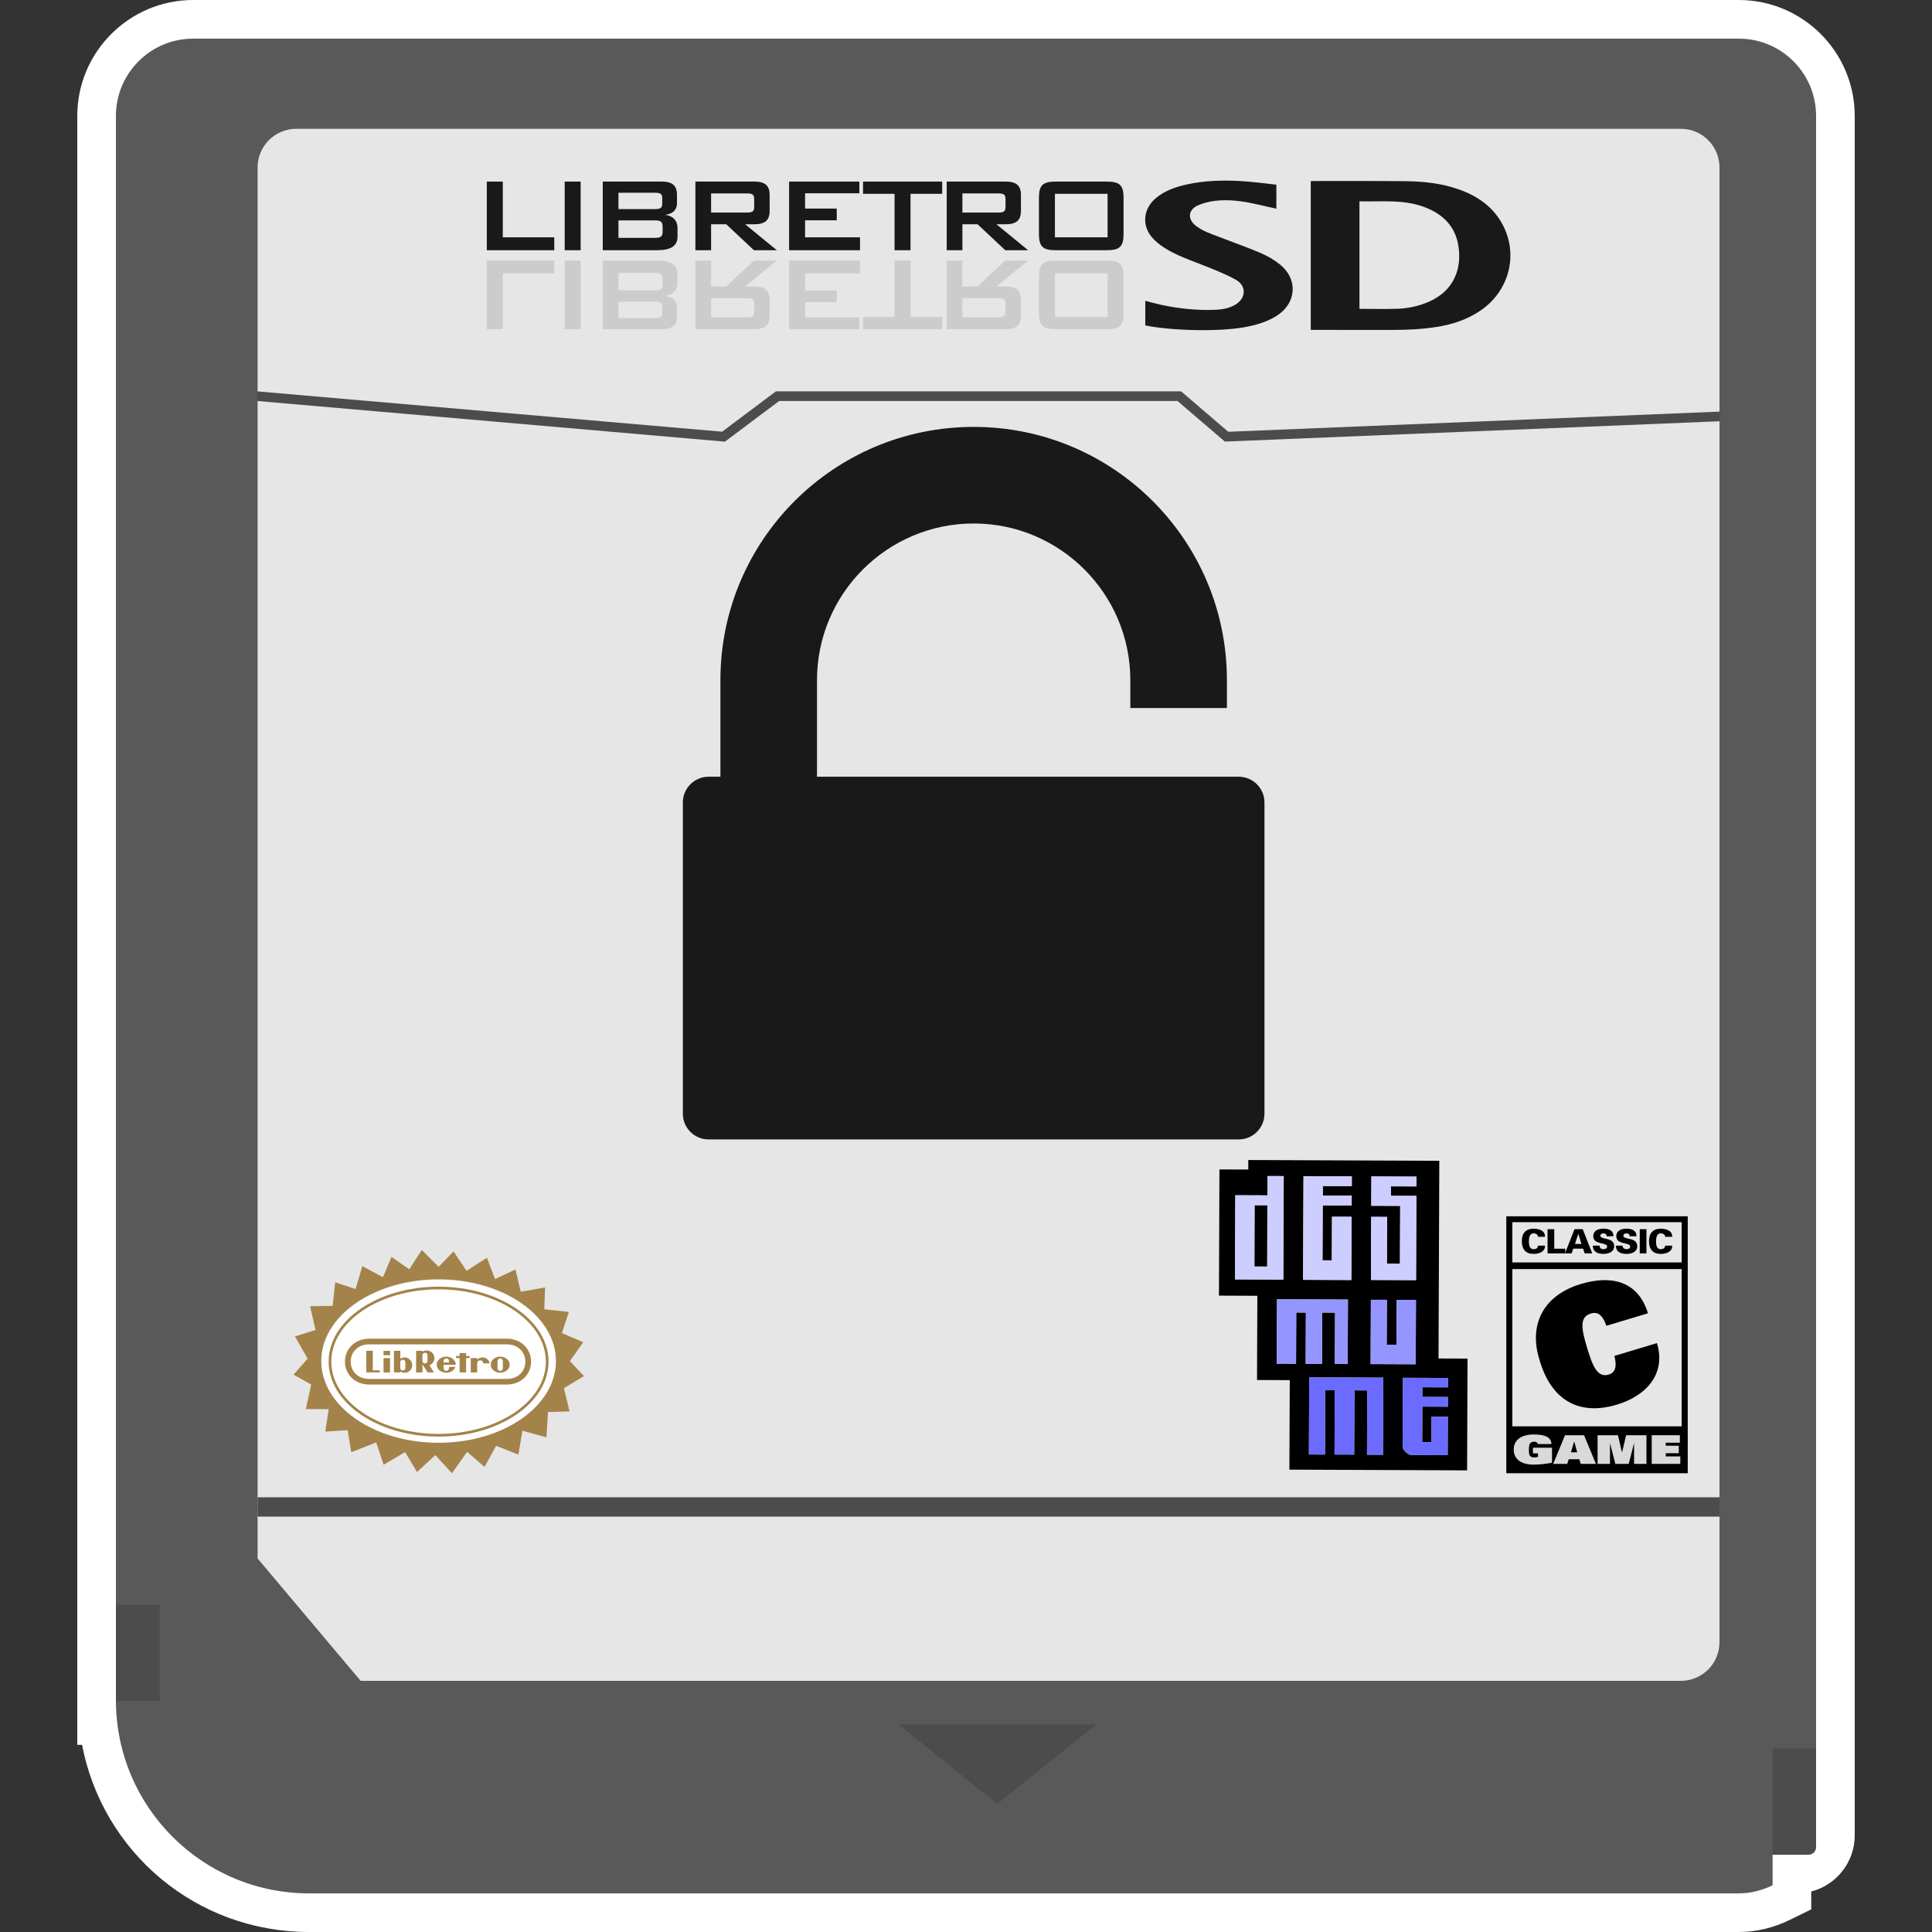 <?xml version="1.0" encoding="UTF-8" standalone="no"?>
<!-- Created with Inkscape (http://www.inkscape.org/) -->

<svg
   xmlns:dc="http://purl.org/dc/elements/1.1/"
   xmlns:cc="http://creativecommons.org/ns#"
   xmlns:rdf="http://www.w3.org/1999/02/22-rdf-syntax-ns#"
   xmlns:svg="http://www.w3.org/2000/svg"
   xmlns="http://www.w3.org/2000/svg"
   xmlns:sodipodi="http://sodipodi.sourceforge.net/DTD/sodipodi-0.dtd"
   xmlns:inkscape="http://www.inkscape.org/namespaces/inkscape"
   id="svg51960"
   version="1.1"
   inkscape:version="0.48.5 r10040"
   width="256"
   height="256"
   xml:space="preserve"
   sodipodi:docname="Nintendo - Nintendo DS Decrypted-content.svg"
   inkscape:export-filename="/Users/margetts/Desktop/BAXY RetroActive/png_marked/Nintendo - Nintendo DS Decrypted-content.png"
   inkscape:export-xdpi="90.099998"
   inkscape:export-ydpi="90.099998"><rect width="100%" height="100%" fill="#333333" stroke="none"/><defs
     id="defs51964"><clipPath
       clipPathUnits="userSpaceOnUse"
       id="clipPath51974"><path
         d="M 0,128 128,128 128,0 0,0 0,128 z"
         id="path51976"
         inkscape:connector-curvature="0" /></clipPath></defs><sodipodi:namedview
     pagecolor="#ffffff"
     bordercolor="#666666"
     borderopacity="1"
     objecttolerance="10"
     gridtolerance="10"
     guidetolerance="10"
     inkscape:pageopacity="0"
     inkscape:pageshadow="2"
     inkscape:window-width="1676"
     inkscape:window-height="1005"
     id="namedview51962"
     showgrid="false"
     inkscape:zoom="5.14375"
     inkscape:cx="55.601458"
     inkscape:cy="80"
     inkscape:window-x="4"
     inkscape:window-y="1"
     inkscape:window-maximized="1"
     inkscape:current-layer="g51968" /><g
     id="g51968"
     inkscape:groupmode="layer"
     inkscape:label="Nintendo - Nintendo DS Decrypted-content"
     transform="matrix(1.25,0,0,-1.25,0,256)"><g
       id="g51970"
       transform="matrix(1.6,0,0,1.6,0.192,0)"><g
         id="g51972"
         clip-path="url(#clipPath51974)"><g
           id="g51978"
           transform="translate(115.08,128)"><path
             d="m 0,0 -102.4,0 c -4.235,0 -7.68,-3.445 -7.68,-7.68 l 0,-98.64 0,-6.32 0,-0.4 0,-2.56 0.316,0 c 1.37,-7.123 7.562,-12.4 15.044,-12.4 L 0,-128 c 1.154,0 2.286,0.268 3.366,0.798 l 1.434,0.702 0,1.182 c 1.654,0.427 2.88,1.932 2.88,3.718 l 0,5.76 0,108.16 C 7.68,-3.445 4.235,0 0,0"
             style="fill:#ffffff;fill-opacity:1;fill-rule:nonzero;stroke:none"
             id="path51980"
             inkscape:connector-curvature="0" /></g><g
           id="g51982"
           transform="translate(119.7,5.12)"><path
             d="m 0,0 -3.2,0 0,7.738 3.7,0 0,-7.238 C 0.5,0.224 0.276,0 0,0"
             style="fill:#4c4c4c;fill-opacity:1;fill-rule:nonzero;stroke:none"
             id="path51984"
             inkscape:connector-curvature="0" /></g><g
           id="g51986"
           transform="translate(111.24,120.107)"><path
             d="m 0,0 -91.733,0 c -1.765,0 -3.2,-1.436 -3.2,-3.2 l 0,-92.16 0,-0.234 0.15,-0.178 6.827,-8.107 0.192,-0.228 0.297,0 87.467,0 c 1.764,0 3.2,1.436 3.2,3.2 L 3.2,-3.2 C 3.2,-1.436 1.764,0 0,0"
             style="fill:#4c4c4c;fill-opacity:1;fill-rule:nonzero;stroke:none"
             id="path51988"
             inkscape:connector-curvature="0" /></g><g
           id="g51990"
           transform="translate(117.32,12.16)"><path
             d="m 0,0 2.88,0 0,108.16 c 0,2.828 -2.292,5.12 -5.12,5.12 l -102.4,0 c -2.828,0 -5.12,-2.292 -5.12,-5.12 l 0,-104.96 c 0,-7.069 5.731,-12.8 12.8,-12.8 l 94.72,0 c 0.807,0 1.561,0.204 2.24,0.536 L 0,0 z"
             style="fill:#595959;fill-opacity:1;fill-rule:nonzero;stroke:none"
             id="path51992"
             inkscape:connector-curvature="0" /></g><g
           id="g51994"
           transform="translate(59.4,13.76)"><path
             d="M 0,0 13.12,0 6.56,-5.28 0,0 z"
             style="fill:#4c4c4c;fill-opacity:1;fill-rule:nonzero;stroke:none"
             id="path51996"
             inkscape:connector-curvature="0" /></g><path
           d="m 10.453,15.309 -2.893,0 0,6.371 2.893,0 0,-6.371 z"
           style="fill:#4c4c4c;fill-opacity:1;fill-rule:nonzero;stroke:none"
           id="path51998"
           inkscape:connector-curvature="0" /><g
           id="g52000"
           transform="translate(19.507,119.467)"><path
             d="m 0,0 91.733,0 c 1.414,0 2.56,-1.146 2.56,-2.56 l 0,-97.707 c 0,-1.414 -1.146,-2.56 -2.56,-2.56 l -87.466,0 -6.827,8.107 0,92.16 C -2.56,-1.146 -1.414,0 0,0"
             style="fill:#e6e6e6;fill-opacity:1;fill-rule:nonzero;stroke:none"
             id="path52002"
             inkscape:connector-curvature="0" /></g><path
           d="m 113.8,27.52 -96.853,0 0,1.28 96.853,0 0,-1.28 z"
           style="fill:#4c4c4c;fill-opacity:1;fill-rule:nonzero;stroke:none"
           id="path52004"
           inkscape:connector-curvature="0" /><g
           id="g52006"
           transform="translate(47.909,98.739)"><path
             d="M 0,0 -0.121,0.011 -30.99,2.695 -31.005,3.333 -0.187,0.66 3.379,3.334 30.221,3.334 33.346,0.655 65.917,1.992 65.905,1.352 33.121,0.005 29.984,2.694 3.591,2.694 0,0 z"
             style="fill:#4c4c4c;fill-opacity:1;fill-rule:nonzero;stroke:none"
             id="path52008"
             inkscape:connector-curvature="0" /></g><g
           id="g52010"
           transform="translate(32.133,115.97)"><path
             d="m 0,0 1.058,0 0,-3.693 3.411,0 0,-0.855 L 0,-4.548 0,0 z"
             style="fill:#191919;fill-opacity:1;fill-rule:nonzero;stroke:none"
             id="path52012"
             inkscape:connector-curvature="0" /></g><path
           d="m 37.292,115.97 1.058,0 0,-4.548 -1.058,0 0,4.548 z"
           style="fill:#191919;fill-opacity:1;fill-rule:nonzero;stroke:none"
           id="path52014"
           inkscape:connector-curvature="0" /><g
           id="g52016"
           transform="translate(40.854,113.397)"><path
             d="m 0,0 0,-1.155 2.415,0 c 0.361,0 0.511,0.071 0.511,0.406 l 0,0.344 C 2.926,-0.07 2.776,0 2.415,0 L 0,0 z m 0,1.833 0,-1.084 2.415,0 c 0.326,0 0.485,0.062 0.485,0.326 l 0,0.432 C 2.9,1.772 2.741,1.833 2.415,1.833 L 0,1.833 z m -1.04,0.741 3.896,0 c 0.696,0 1.022,-0.247 1.022,-0.882 l 0,-0.555 C 3.878,0.696 3.596,0.432 3.094,0.37 3.622,0.3 3.913,-0.018 3.913,-0.502 l 0,-0.582 c 0,-0.608 -0.449,-0.89 -1.339,-0.89 l -3.614,0 0,4.548 z"
             style="fill:#191919;fill-opacity:1;fill-rule:nonzero;stroke:none"
             id="path52018"
             inkscape:connector-curvature="0" /></g><g
           id="g52020"
           transform="translate(46.992,115.186)"><path
             d="m 0,0 0,-1.269 2.379,0 c 0.327,0 0.477,0.061 0.477,0.361 l 0,0.547 C 2.856,-0.062 2.706,0 2.379,0 L 0,0 z m -1.04,0.784 3.896,0 c 0.696,0 1.022,-0.246 1.022,-0.881 l 0,-1.066 c 0,-0.635 -0.326,-0.882 -1.022,-0.882 l -0.6,0 2.098,-1.719 -1.516,0 -1.833,1.719 -1.005,0 0,-1.719 -1.04,0 0,4.548 z"
             style="fill:#191919;fill-opacity:1;fill-rule:nonzero;stroke:none"
             id="path52022"
             inkscape:connector-curvature="0" /></g><g
           id="g52024"
           transform="translate(52.16,115.97)"><path
             d="m 0,0 4.654,0 0,-0.775 -3.596,0 0,-1.014 2.098,0 0,-0.776 -2.098,0 0,-1.128 3.64,0 0,-0.855 L 0,-4.548 0,0 z"
             style="fill:#191919;fill-opacity:1;fill-rule:nonzero;stroke:none"
             id="path52026"
             inkscape:connector-curvature="0" /></g><g
           id="g52028"
           transform="translate(60.205,111.422)"><path
             d="m 0,0 -1.058,0 0,3.737 -2.089,0 0,0.811 5.245,0 0,-0.811 L 0,3.737 0,0 z"
             style="fill:#191919;fill-opacity:1;fill-rule:nonzero;stroke:none"
             id="path52030"
             inkscape:connector-curvature="0" /></g><g
           id="g52032"
           transform="translate(63.642,115.186)"><path
             d="m 0,0 0,-1.269 2.38,0 c 0.326,0 0.476,0.061 0.476,0.361 l 0,0.547 C 2.856,-0.062 2.706,0 2.38,0 L 0,0 z m -1.04,0.784 3.896,0 c 0.696,0 1.022,-0.246 1.022,-0.881 l 0,-1.066 c 0,-0.635 -0.326,-0.882 -1.022,-0.882 l -0.6,0 2.098,-1.719 -1.516,0 -1.833,1.719 -1.005,0 0,-1.719 -1.04,0 0,4.548 z"
             style="fill:#191919;fill-opacity:1;fill-rule:nonzero;stroke:none"
             id="path52034"
             inkscape:connector-curvature="0" /></g><path
           d="m 73.261,115.159 -3.49,0 0,-2.882 3.49,0 0,2.882 z m -3.42,0.811 3.35,0 c 0.855,0 1.128,-0.22 1.128,-1.075 l 0,-2.397 c 0,-0.855 -0.273,-1.076 -1.128,-1.076 l -3.35,0 c -0.854,0 -1.128,0.221 -1.128,1.076 l 0,2.397 c 0,0.855 0.274,1.075 1.128,1.075"
           style="fill:#191919;fill-opacity:1;fill-rule:nonzero;stroke:none"
           id="path52036"
           inkscape:connector-curvature="0" /><g
           id="g52038"
           transform="translate(32.133,110.739)"><path
             d="m 0,0 4.469,0 0,-0.855 -3.411,0 0,-3.693 L 0,-4.548 0,0 z"
             style="fill:#cccccc;fill-opacity:1;fill-rule:nonzero;stroke:none"
             id="path52040"
             inkscape:connector-curvature="0" /></g><path
           d="m 37.292,110.739 1.058,0 0,-4.548 -1.058,0 0,4.548 z"
           style="fill:#cccccc;fill-opacity:1;fill-rule:nonzero;stroke:none"
           id="path52042"
           inkscape:connector-curvature="0" /><g
           id="g52044"
           transform="translate(43.269,108.765)"><path
             d="m 0,0 c 0.361,0 0.511,0.07 0.511,0.406 l 0,0.343 C 0.511,1.084 0.361,1.155 0,1.155 l -2.415,0 L -2.415,0 0,0 z m 0,-1.833 c 0.326,0 0.485,0.061 0.485,0.326 l 0,0.432 c 0,0.264 -0.159,0.326 -0.485,0.326 l -2.415,0 0,-1.084 2.415,0 z m -3.455,3.807 3.614,0 c 0.89,0 1.339,-0.282 1.339,-0.89 l 0,-0.582 C 1.498,0.018 1.208,-0.3 0.679,-0.37 1.181,-0.432 1.463,-0.696 1.463,-1.137 l 0,-0.555 c 0,-0.635 -0.326,-0.882 -1.022,-0.882 l -3.896,0 0,4.548 z"
             style="fill:#cccccc;fill-opacity:1;fill-rule:nonzero;stroke:none"
             id="path52046"
             inkscape:connector-curvature="0" /></g><g
           id="g52048"
           transform="translate(49.372,106.976)"><path
             d="m 0,0 c 0.326,0 0.476,0.062 0.476,0.361 l 0,0.547 C 0.476,1.207 0.326,1.269 0,1.269 l -2.379,0 L -2.379,0 0,0 z m -3.42,3.764 1.041,0 0,-1.719 1.004,0 1.834,1.719 1.515,0 -2.097,-1.719 0.599,0 c 0.696,0 1.023,-0.247 1.023,-0.882 l 0,-1.066 c 0,-0.635 -0.327,-0.881 -1.023,-0.881 l -3.896,0 0,4.548 z"
             style="fill:#cccccc;fill-opacity:1;fill-rule:nonzero;stroke:none"
             id="path52050"
             inkscape:connector-curvature="0" /></g><g
           id="g52052"
           transform="translate(52.16,110.739)"><path
             d="m 0,0 4.698,0 0,-0.855 -3.64,0 0,-1.128 2.098,0 0,-0.776 -2.098,0 0,-1.013 3.596,0 0,-0.776 L 0,-4.548 0,0 z"
             style="fill:#cccccc;fill-opacity:1;fill-rule:nonzero;stroke:none"
             id="path52054"
             inkscape:connector-curvature="0" /></g><g
           id="g52056"
           transform="translate(60.205,107.002)"><path
             d="m 0,0 2.098,0 0,-0.811 -5.245,0 0,0.811 2.089,0 0,3.737 L 0,3.737 0,0 z"
             style="fill:#cccccc;fill-opacity:1;fill-rule:nonzero;stroke:none"
             id="path52058"
             inkscape:connector-curvature="0" /></g><g
           id="g52060"
           transform="translate(66.022,106.976)"><path
             d="m 0,0 c 0.326,0 0.476,0.062 0.476,0.361 l 0,0.547 C 0.476,1.207 0.326,1.269 0,1.269 l -2.38,0 L -2.38,0 0,0 z m -3.42,3.764 1.04,0 0,-1.719 1.005,0 1.833,1.719 1.516,0 -2.097,-1.719 0.599,0 c 0.696,0 1.022,-0.247 1.022,-0.882 l 0,-1.066 c 0,-0.635 -0.326,-0.881 -1.022,-0.881 l -3.896,0 0,4.548 z"
             style="fill:#cccccc;fill-opacity:1;fill-rule:nonzero;stroke:none"
             id="path52062"
             inkscape:connector-curvature="0" /></g><path
           d="m 69.771,107.002 3.49,0 0,2.882 -3.49,0 0,-2.882 z m -1.058,0.264 0,2.398 c 0,0.855 0.274,1.075 1.128,1.075 l 3.35,0 c 0.855,0 1.128,-0.22 1.128,-1.075 l 0,-2.398 c 0,-0.854 -0.273,-1.075 -1.128,-1.075 l -3.35,0 c -0.854,0 -1.128,0.221 -1.128,1.075"
           style="fill:#cccccc;fill-opacity:1;fill-rule:nonzero;stroke:none"
           id="path52064"
           inkscape:connector-curvature="0" /><g
           id="g52066"
           transform="translate(89.948,114.661)"><path
             d="m 0,0 0,-7.123 c 0.858,0 1.699,-0.022 2.538,0.007 0.697,0.024 1.377,0.173 2.025,0.449 1.652,0.706 2.241,2.142 1.991,3.718 C 6.35,-1.661 5.546,-0.871 4.375,-0.408 2.961,0.151 1.478,-0.035 0,0 m -3.227,-8.518 0,9.853 c 0.085,0.004 0.162,0.011 0.239,0.011 2.03,-0.002 4.06,0.01 6.09,-0.012 C 4.264,1.321 5.421,1.191 6.525,0.81 7.848,0.354 8.95,-0.413 9.572,-1.714 10.514,-3.688 9.856,-5.974 8.037,-7.224 7.15,-7.833 6.166,-8.156 5.116,-8.321 c -0.962,-0.151 -1.93,-0.2 -2.902,-0.198 -1.719,0.004 -3.437,10e-4 -5.155,10e-4 l -0.286,0 z"
             style="fill:#191919;fill-opacity:1;fill-rule:nonzero;stroke:none"
             id="path52068"
             inkscape:connector-curvature="0" /></g><g
           id="g52070"
           transform="translate(75.759,106.442)"><path
             d="M 0,0 0,1.628 C 0.346,1.539 0.684,1.441 1.026,1.367 2.221,1.111 3.429,0.982 4.652,1.033 5.103,1.052 5.545,1.131 5.945,1.362 6.677,1.785 6.729,2.617 5.997,3.025 5.344,3.39 4.637,3.665 3.94,3.944 3.033,4.308 2.097,4.61 1.268,5.139 0.949,5.342 0.636,5.591 0.4,5.883 -0.236,6.671 -0.111,7.725 0.656,8.394 1.259,8.92 1.99,9.169 2.753,9.338 3.967,9.607 5.198,9.63 6.43,9.555 7.18,9.509 7.925,9.403 8.684,9.322 l 0,-1.591 C 8.265,7.826 7.853,7.919 7.44,8.012 6.496,8.227 5.542,8.372 4.574,8.246 4.193,8.197 3.802,8.097 3.455,7.935 2.838,7.647 2.794,7.044 3.328,6.617 3.794,6.244 4.359,6.066 4.905,5.855 5.817,5.503 6.74,5.179 7.638,4.796 8.086,4.605 8.525,4.353 8.905,4.049 10.15,3.054 10.022,1.439 8.659,0.606 7.986,0.195 7.239,-0.005 6.472,-0.137 4.798,-0.424 1.698,-0.356 0,0"
             style="fill:#191919;fill-opacity:1;fill-rule:nonzero;stroke:none"
             id="path52072"
             inkscape:connector-curvature="0" /></g><path
           d="m 100.077,47.027 11.218,0 0,-2.667 -11.218,0 0,2.667 z m 11.219,-13.526 -11.218,0 0,10.42 11.218,0 0,-10.42 z m -11.619,13.915 0,-3.056 0,-0.435 0,-10.489 0,-0.373 0,-2.669 12.02,0 0,2.669 0,0.373 0,10.489 0,0.435 0,3.056 -12.02,0 z"
           style="fill:#000000;fill-opacity:1;fill-rule:nonzero;stroke:none"
           id="path52074"
           inkscape:connector-curvature="0" /><g
           id="g52076"
           transform="translate(101.441,32.084)"><path
             d="m 0,0 1.263,0 0,-0.993 c -0.38,-0.076 -0.822,-0.126 -1.222,-0.126 -0.883,0 -1.314,0.417 -1.314,0.998 0,0.581 0.431,0.999 1.341,0.999 0.753,0 1.147,-0.192 1.157,-0.636 l -0.909,0 C 0.312,0.302 0.282,0.342 0.241,0.365 0.2,0.389 0.143,0.399 0.082,0.399 c -0.147,0 -0.241,-0.057 -0.289,-0.133 -0.048,-0.077 -0.061,-0.263 -0.061,-0.423 0,-0.185 0.02,-0.311 0.064,-0.371 0.058,-0.079 0.153,-0.113 0.279,-0.113 0.091,0 0.18,0.01 0.258,0.039 l 0,0.229 L 0,-0.373 0,0 z"
             style="fill:#d9d9d9;fill-opacity:1;fill-rule:nonzero;stroke:none"
             id="path52078"
             inkscape:connector-curvature="0" /></g><g
           id="g52080"
           transform="translate(104.372,31.782)"><path
             d="M 0,0 -0.194,0.715 -0.2,0.715 -0.414,0 0,0 z m -0.805,1.13 1.26,0 0.787,-1.897 -1.004,0 -0.096,0.305 -0.702,0 -0.099,-0.305 -0.93,0 0.784,1.897 z"
             style="fill:#d9d9d9;fill-opacity:1;fill-rule:nonzero;stroke:none"
             id="path52082"
             inkscape:connector-curvature="0" /></g><g
           id="g52084"
           transform="translate(108.141,32.371)"><path
             d="m 0,0 -0.007,0 -0.346,-1.356 -0.889,0 -0.347,1.356 -0.006,0 0,-1.356 -0.822,0 0,1.897 1.348,0 0.268,-1.13 0.007,0 0.268,1.13 1.347,0 0,-1.897 L 0,-1.356 0,0 z"
             style="fill:#d9d9d9;fill-opacity:1;fill-rule:nonzero;stroke:none"
             id="path52086"
             inkscape:connector-curvature="0" /></g><g
           id="g52088"
           transform="translate(109.311,32.912)"><path
             d="m 0,0 1.864,0 0,-0.494 -0.934,0 0,-0.202 0.862,0 0,-0.494 -0.862,0 0,-0.213 0.964,0 0,-0.494 L 0,-1.897 0,0 z"
             style="fill:#d9d9d9;fill-opacity:1;fill-rule:nonzero;stroke:none"
             id="path52090"
             inkscape:connector-curvature="0" /></g><g
           id="g52092"
           transform="translate(101.776,46.059)"><path
             d="m 0,0 c -0.011,0.144 -0.12,0.227 -0.302,0.227 -0.256,0 -0.302,-0.3 -0.302,-0.54 0,-0.234 0.051,-0.509 0.302,-0.509 0.187,0 0.293,0.082 0.302,0.235 l 0.467,0 c 0.006,-0.404 -0.38,-0.546 -0.769,-0.546 -0.5,0 -0.769,0.3 -0.769,0.838 0,0.537 0.269,0.828 0.769,0.833 C 0.087,0.538 0.473,0.404 0.467,0 L 0,0 z"
             style="fill:#000000;fill-opacity:1;fill-rule:nonzero;stroke:none"
             id="path52094"
             inkscape:connector-curvature="0" /></g><g
           id="g52096"
           transform="translate(102.409,44.959)"><path
             d="m 0,0 0,1.604 0.444,0 0,-1.293 0.727,0 L 1.171,0 0,0 z"
             style="fill:#000000;fill-opacity:1;fill-rule:nonzero;stroke:none"
             id="path52098"
             inkscape:connector-curvature="0" /></g><g
           id="g52100"
           transform="translate(104.654,45.584)"><path
             d="m 0,0 -0.204,0.667 -0.007,0 L -0.429,0 0,0 z m -1.091,-0.624 0.633,1.604 0.543,0 0.633,-1.604 -0.502,0 -0.107,0.313 -0.651,0 -0.105,-0.313 -0.444,0 z"
             style="fill:#000000;fill-opacity:1;fill-rule:nonzero;stroke:none"
             id="path52102"
             inkscape:connector-curvature="0" /></g><g
           id="g52104"
           transform="translate(106.324,46.093)"><path
             d="m 0,0 c 0.002,0.062 -0.018,0.109 -0.058,0.142 -0.038,0.034 -0.095,0.051 -0.171,0.051 -0.102,0 -0.191,-0.066 -0.191,-0.146 0,-0.118 0.142,-0.156 0.26,-0.187 0.269,-0.069 0.66,-0.096 0.66,-0.529 0,-0.338 -0.333,-0.498 -0.704,-0.498 -0.374,0 -0.703,0.109 -0.709,0.545 l 0.444,0 c -0.002,-0.151 0.109,-0.234 0.269,-0.234 0.102,0 0.233,0.054 0.233,0.16 0,0.218 -0.329,0.172 -0.678,0.325 C -0.807,-0.3 -0.887,-0.153 -0.887,0.02 -0.869,0.4 -0.536,0.504 -0.2,0.504 0.131,0.504 0.471,0.387 0.444,0 L 0,0 z"
             style="fill:#000000;fill-opacity:1;fill-rule:nonzero;stroke:none"
             id="path52106"
             inkscape:connector-curvature="0" /></g><g
           id="g52108"
           transform="translate(107.851,46.093)"><path
             d="m 0,0 c 0.002,0.062 -0.018,0.109 -0.058,0.142 -0.038,0.034 -0.095,0.051 -0.171,0.051 -0.102,0 -0.191,-0.066 -0.191,-0.146 0,-0.118 0.142,-0.156 0.26,-0.187 0.269,-0.069 0.66,-0.096 0.66,-0.529 0,-0.338 -0.333,-0.498 -0.704,-0.498 -0.374,0 -0.703,0.109 -0.709,0.545 l 0.444,0 c -0.002,-0.151 0.109,-0.234 0.269,-0.234 0.102,0 0.233,0.054 0.233,0.16 0,0.218 -0.329,0.172 -0.678,0.325 C -0.807,-0.3 -0.887,-0.153 -0.887,0.02 -0.869,0.4 -0.536,0.504 -0.2,0.504 0.131,0.504 0.471,0.387 0.444,0 L 0,0 z"
             style="fill:#000000;fill-opacity:1;fill-rule:nonzero;stroke:none"
             id="path52110"
             inkscape:connector-curvature="0" /></g><path
           d="m 108.518,46.564 0.444,0 0,-1.604 -0.444,0 0,1.604 z"
           style="fill:#000000;fill-opacity:1;fill-rule:nonzero;stroke:none"
           id="path52112"
           inkscape:connector-curvature="0" /><g
           id="g52114"
           transform="translate(110.201,46.059)"><path
             d="m 0,0 c -0.011,0.144 -0.12,0.227 -0.302,0.227 -0.256,0 -0.303,-0.3 -0.303,-0.54 0,-0.234 0.052,-0.509 0.303,-0.509 0.186,0 0.293,0.082 0.302,0.235 l 0.467,0 c 0.006,-0.404 -0.38,-0.546 -0.769,-0.546 -0.5,0 -0.769,0.3 -0.769,0.838 0,0.537 0.269,0.828 0.769,0.833 C 0.087,0.538 0.473,0.404 0.467,0 L 0,0 z"
             style="fill:#000000;fill-opacity:1;fill-rule:nonzero;stroke:none"
             id="path52116"
             inkscape:connector-curvature="0" /></g><g
           id="g52118"
           transform="translate(109.657,39.016)"><path
             d="m 0,0 c 0.63,-2.092 -0.766,-3.509 -2.647,-4.075 -2.66,-0.801 -4.376,0.448 -5.101,2.855 -0.785,2.342 0.142,4.364 2.706,5.136 1.913,0.575 3.766,0.285 4.447,-1.94 L -3.348,1.147 C -3.65,1.996 -4.016,2.069 -4.384,1.959 -5.161,1.725 -4.995,0.904 -4.627,-0.316 c 0.348,-1.155 0.67,-1.999 1.427,-1.771 0.389,0.117 0.582,0.428 0.383,1.239 L 0,0 z"
             style="fill:#000000;fill-opacity:1;fill-rule:nonzero;stroke:none"
             id="path52120"
             inkscape:connector-curvature="0" /></g><g
           id="g52122"
           transform="translate(28.938,43.205)"><path
             d="m 0,0 c 4.294,0 7.775,-2.425 7.775,-5.415 0,-2.991 -3.481,-5.416 -7.775,-5.416 -4.294,0 -7.775,2.425 -7.775,5.416 C -7.775,-2.425 -4.294,0 0,0"
             style="fill:#ffffff;fill-opacity:1;fill-rule:nonzero;stroke:none"
             id="path52124"
             inkscape:connector-curvature="0" /></g><g
           id="g52126"
           transform="translate(36.713,37.83)"><path
             d="m 0,0 c 0,2.99 -3.481,5.415 -7.775,5.415 -4.294,0 -7.775,-2.425 -7.775,-5.415 0,-2.991 3.481,-5.416 7.775,-5.416 C -3.481,-5.416 0,-2.991 0,0 M 0.926,-0.004 1.856,-1 0.528,-1.797 l 0.373,-1.542 -1.43,-0.04 -0.098,-1.679 -1.593,0.439 -0.269,-1.585 -1.475,0.586 -0.769,-1.398 -1.152,0.997 -1.004,-1.416 -1.106,1.201 -1.209,-1.122 -0.789,1.322 -1.425,-0.839 -0.492,1.48 -1.65,-0.65 -0.243,1.459 -1.476,-0.092 0.221,1.485 -1.51,0.006 0.353,1.623 -1.171,0.658 0.932,1.058 -0.837,1.472 1.361,0.431 -0.358,1.574 1.492,0.02 0.173,1.562 1.35,-0.448 0.447,1.522 1.364,-0.737 0.564,1.346 1.181,-0.82 0.83,1.279 1.115,-1.115 0.986,1.02 0.864,-1.285 1.35,0.868 0.536,-1.419 1.356,0.642 0.349,-1.479 1.609,0.286 L -0.772,3.425 0.854,3.25 0.393,1.85 1.809,1.244 0.926,-0.004 z"
             style="fill:#a3834a;fill-opacity:1;fill-rule:nonzero;stroke:none"
             id="path52128"
             inkscape:connector-curvature="0" /></g><g
           id="g52130"
           transform="translate(21.831,37.789)"><path
             d="m 0,0 c 0,2.64 3.188,4.788 7.107,4.788 3.918,0 7.106,-2.148 7.106,-4.788 0,-2.64 -3.188,-4.788 -7.106,-4.788 C 3.188,-4.788 0,-2.64 0,0 m 7.106,-4.967 c 4.018,0 7.286,2.228 7.286,4.967 0,2.739 -3.268,4.967 -7.286,4.967 -4.017,0 -7.285,-2.228 -7.285,-4.967 0,-2.739 3.268,-4.967 7.285,-4.967"
             style="fill:#a3834a;fill-opacity:1;fill-rule:nonzero;stroke:none"
             id="path52132"
             inkscape:connector-curvature="0" /></g><g
           id="g52134"
           transform="translate(33.448,36.643)"><path
             d="m 0,0 -9.098,0 c -0.768,-0.003 -1.235,0.513 -1.235,1.145 0,0.633 0.469,1.145 1.235,1.146 L 0,2.291 C 0.766,2.29 1.235,1.778 1.235,1.145 1.235,0.513 0.768,-0.003 0,0 m 0.004,2.665 -9.107,0 c -0.963,0.002 -1.611,-0.691 -1.611,-1.522 0,-0.83 0.646,-1.515 1.613,-1.515 l 9.104,0 c 0.967,0 1.613,0.685 1.613,1.515 0,0.831 -0.648,1.524 -1.612,1.522"
             style="fill:#a3834a;fill-opacity:1;fill-rule:nonzero;stroke:none"
             id="path52136"
             inkscape:connector-curvature="0" /></g><g
           id="g52138"
           transform="translate(30.33,38.356)"><path
             d="m 0,0 0.43,0 0,-0.192 0.233,0 0,-0.142 -0.233,0 0.001,-0.949 -0.431,0 0,0.949 -0.234,0 0,0.141 0.234,0 L 0,0 z"
             style="fill:#a3834a;fill-opacity:1;fill-rule:nonzero;stroke:none"
             id="path52140"
             inkscape:connector-curvature="0" /></g><path
           d="m 25.291,38.024 0.43,0 0,-0.951 -0.43,0 0,0.951 z"
           style="fill:#a3834a;fill-opacity:1;fill-rule:nonzero;stroke:none"
           id="path52142"
           inkscape:connector-curvature="0" /><path
           d="m 25.29,38.503 0.431,0 0,-0.292 -0.431,0 0,0.292 z"
           style="fill:#a3834a;fill-opacity:1;fill-rule:nonzero;stroke:none"
           id="path52144"
           inkscape:connector-curvature="0" /><g
           id="g52146"
           transform="translate(33.194,37.589)"><path
             d="m 0,0 0,0 c 0,-0.003 0,-0.144 0,-0.201 0,-0.151 -0.09,-0.214 -0.176,-0.214 -0.086,0 -0.176,0.063 -0.176,0.214 l 0,0.205 c 0,0 0,0.141 0,0.198 0,0.151 0.09,0.213 0.176,0.213 C -0.09,0.415 0,0.353 0,0.202 0,0.145 0,0.038 0,0 l 0,0 z m -0.173,0.533 c -0.347,0 -0.628,-0.239 -0.628,-0.534 0,-0.295 0.281,-0.534 0.628,-0.534 0.347,0 0.629,0.239 0.629,0.534 0,0.295 -0.282,0.534 -0.629,0.534"
             style="fill:#a3834a;fill-opacity:1;fill-rule:nonzero;stroke:none"
             id="path52148"
             inkscape:connector-curvature="0" /></g><g
           id="g52150"
           transform="translate(26.399,37.726)"><path
             d="m 0,0 c 0,0.147 0.102,0.185 0.168,0.185 0.069,0 0.169,-0.038 0.169,-0.185 0,-0.049 0,-0.169 0,-0.169 0,0 0,-0.119 0,-0.17 0,-0.146 -0.1,-0.185 -0.168,-0.185 C 0.102,-0.524 0,-0.485 0,-0.339 L 0,-0.17 0,0 z m -0.421,0.78 0,-1.43 0.425,0 c 0,0 0,0.046 0,0.055 0.165,-0.103 0.35,-0.103 0.495,-0.036 0.039,0.018 0.294,0.141 0.294,0.472 0,0.251 -0.237,0.525 -0.546,0.498 C 0.144,0.33 0.072,0.293 0.003,0.254 l 0,0.526 -0.424,0 z"
             style="fill:#a3834a;fill-opacity:1;fill-rule:nonzero;stroke:none"
             id="path52152"
             inkscape:connector-curvature="0" /></g><g
           id="g52154"
           transform="translate(29.297,37.917)"><path
             d="m 0,0 c 0.033,0.058 0.095,0.087 0.151,0.087 l 0,0 0,0 0,0 C 0.207,0.087 0.269,0.058 0.303,0 0.33,-0.047 0.331,-0.103 0.33,-0.187 l -0.359,0 c 0,0.084 0.002,0.14 0.029,0.187 m 0.329,-0.531 c 0,-0.174 -0.114,-0.212 -0.178,-0.212 -0.063,0 -0.18,0.038 -0.18,0.212 0,0.052 0.001,0.196 0.001,0.196 l 0.81,0 c 0,0.295 -0.285,0.54 -0.635,0.54 -0.349,0 -0.633,-0.239 -0.633,-0.534 0,-0.295 0.284,-0.534 0.633,-0.534 0.29,0 0.535,0.166 0.61,0.39 l -0.428,0 c 0,0 0,-0.004 0,-0.058"
             style="fill:#a3834a;fill-opacity:1;fill-rule:nonzero;stroke:none"
             id="path52156"
             inkscape:connector-curvature="0" /></g><g
           id="g52158"
           transform="translate(24.579,37.215)"><path
             d="m 0,0 0,1.295 -0.431,0 0,-1.295 0,-0.141 0.431,0 0.466,0 L 0.466,0 0,0 z"
             style="fill:#a3834a;fill-opacity:1;fill-rule:nonzero;stroke:none"
             id="path52160"
             inkscape:connector-curvature="0" /></g><g
           id="g52162"
           transform="translate(31.895,37.676)"><path
             d="M 0,0 0.421,0 C 0.378,0.307 0.091,0.396 -0.057,0.392 -0.199,0.388 -0.318,0.327 -0.4,0.248 c -0.001,0.024 0,0.1 0,0.1 l -0.427,0 0,-0.951 0.427,0 c 0,0 -0.001,0.584 -0.001,0.625 0,0.082 0.087,0.175 0.204,0.175 C -0.08,0.197 0,0.104 0,0.022 L 0,0 z"
             style="fill:#a3834a;fill-opacity:1;fill-rule:nonzero;stroke:none"
             id="path52164"
             inkscape:connector-curvature="0" /></g><g
           id="g52166"
           transform="translate(27.868,38.023)"><path
             d="m 0,0 0,0.169 c 0,0.146 0.102,0.185 0.169,0.185 0.068,0 0.168,-0.039 0.168,-0.185 0,-0.051 0,-0.17 0,-0.17 0,0 0,-0.12 0,-0.169 0,-0.147 -0.1,-0.185 -0.169,-0.185 C 0.102,-0.355 0,-0.317 0,-0.17 L 0,0 z m 0.793,-0.011 c 0,0.331 -0.255,0.454 -0.294,0.472 -0.145,0.067 -0.33,0.067 -0.495,-0.036 0,0.009 0,0.055 0,0.055 l -0.425,0 0,-1.43 0.424,0 0,0.527 c 0.002,-0.001 0.004,-0.002 0.006,-0.004 l 0.333,-0.523 0.421,0 -0.301,0.473 c 0.198,0.077 0.331,0.278 0.331,0.466"
             style="fill:#a3834a;fill-opacity:1;fill-rule:nonzero;stroke:none"
             id="path52168"
             inkscape:connector-curvature="0" /></g><g
           id="g52170"
           transform="translate(81.948,76.54)"><path
             d="m 0,0 -27.94,0 0,6.399 c 0,5.723 4.656,10.379 10.38,10.379 5.723,0 10.379,-4.656 10.379,-10.379 l 0,-1.849 6.399,0 0,1.849 c 0,9.266 -7.512,16.778 -16.778,16.778 -9.267,0 -16.779,-7.512 -16.779,-16.778 l 0,-6.399 -0.782,0 c -0.942,0 -1.706,-0.764 -1.706,-1.706 l 0,-20.618 c 0,-0.942 0.764,-1.706 1.706,-1.706 l 35.121,0 c 0.942,0 1.706,0.764 1.706,1.706 l 0,20.618 C 1.706,-0.764 0.942,0 0,0"
             style="fill:#191919;fill-opacity:1;fill-rule:nonzero;stroke:none"
             id="path52172"
             inkscape:connector-curvature="0" /></g><g
           id="g52174"
           transform="translate(91.764,41.883)"><path
             d="m 0,0 c -0.356,0.001 -0.704,0.003 -1.06,0.004 -0.005,-1.423 -0.011,-2.84 -0.017,-4.26 1.003,-0.004 1.992,-0.008 2.988,-0.012 0.005,1.43 0.011,2.847 0.016,4.262 C 1.498,-0.004 1.081,-0.003 0.648,-0.001 0.645,-0.999 0.641,-1.984 0.637,-2.973 0.412,-2.972 0.204,-2.972 -0.012,-2.971 -0.008,-1.975 -0.004,-0.995 0,0 m 2.349,-5.793 c 0.575,-0.002 1.133,-0.004 1.698,-0.006 0.001,0.218 0.002,0.42 0.003,0.623 C 3.048,-5.172 2.058,-5.168 1.069,-5.164 1.063,-5.198 1.058,-5.217 1.058,-5.236 1.052,-6.738 1.046,-8.239 1.042,-9.74 c -0.001,-0.195 0.37,-0.545 0.572,-0.546 0.754,-0.003 1.508,-0.006 2.262,-0.008 0.051,-10e-4 0.102,0.007 0.153,0.012 0.003,0.856 0.007,1.7 0.01,2.543 -0.362,0.002 -0.711,0.003 -1.081,0.005 -0.003,-0.578 -0.005,-1.141 -0.007,-1.699 -0.218,10e-4 -0.415,0.002 -0.611,0.002 0.003,0.79 0.006,1.565 0.009,2.357 0.575,-0.002 1.133,-0.004 1.692,-0.006 10e-4,0.219 0.002,0.421 0.003,0.642 -0.571,0.002 -1.128,0.004 -1.697,0.006 10e-4,0.215 0.002,0.412 0.002,0.639 m -9.63,5.828 c -0.006,-1.433 -0.011,-2.85 -0.017,-4.265 0.43,-0.002 0.846,-0.003 1.28,-0.005 0.004,1.139 0.009,2.264 0.013,3.393 0.22,0 0.422,-0.001 0.638,-0.002 -0.004,-1.14 -0.009,-2.266 -0.013,-3.395 0.364,-0.002 0.714,-0.003 1.081,-0.005 0.004,1.138 0.009,2.263 0.013,3.399 0.288,-0.001 0.557,-0.002 0.853,-0.003 -0.004,-1.141 -0.009,-2.271 -0.013,-3.402 0.298,-0.001 0.569,-0.003 0.85,-0.004 0.005,1.427 0.011,2.844 0.017,4.271 -1.569,0.006 -3.128,0.012 -4.702,0.018 M 1.966,8.162 C 0.955,8.166 -0.035,8.17 -1.026,8.174 -1.029,7.524 -1.031,6.888 -1.034,6.232 -0.385,6.23 0.245,6.227 0.882,6.225 0.877,4.933 0.872,3.663 0.867,2.388 0.578,2.389 0.302,2.39 0.002,2.391 0.006,3.433 0.01,4.462 0.014,5.494 -0.349,5.495 -0.687,5.496 -1.039,5.498 -1.045,4.099 -1.05,2.709 -1.055,1.316 -0.052,1.312 0.938,1.308 1.932,1.304 1.939,3.169 1.947,5.019 1.954,6.885 1.386,6.887 0.834,6.89 0.272,6.892 0.273,7.104 0.274,7.301 0.275,7.52 0.841,7.518 1.398,7.516 1.964,7.513 1.965,7.74 1.966,7.944 1.966,8.162 M -10.041,6.929 c -0.008,-1.88 -0.015,-3.73 -0.022,-5.574 1.079,-0.004 2.142,-0.008 3.202,-0.013 0.009,2.296 0.018,4.573 0.027,6.856 C -7.195,8.199 -7.544,8.2 -7.91,8.202 -7.912,7.771 -7.914,7.353 -7.915,6.921 -8.632,6.923 -9.33,6.926 -10.041,6.929 m 7.687,-5.617 c 0.006,1.409 0.011,2.798 0.017,4.189 -0.436,0.002 -0.854,0.004 -1.298,0.005 -0.004,-0.972 -0.007,-1.934 -0.011,-2.892 -0.222,0.001 -0.419,0.002 -0.619,0.002 0.005,1.214 0.01,2.413 0.014,3.639 0.646,-0.003 1.282,-0.005 1.919,-0.008 10e-4,0.231 0.002,0.434 0.003,0.656 -0.646,0.003 -1.277,0.005 -1.915,0.008 10e-4,0.216 0.002,0.411 0.003,0.627 0.645,-0.003 1.276,-0.005 1.916,-0.008 0.001,0.229 0.002,0.439 0.003,0.651 C -3.4,8.185 -4.464,8.189 -5.524,8.193 -5.533,5.896 -5.542,3.611 -5.551,1.325 -4.481,1.321 -3.427,1.317 -2.354,1.312 m -1.097,-7.303 c -0.006,-1.435 -0.011,-2.847 -0.017,-4.259 0.441,-10e-4 0.863,-0.003 1.302,-0.005 0.006,1.428 0.011,2.839 0.017,4.256 0.287,-0.001 0.556,-0.002 0.848,-0.004 -0.005,-1.428 -0.011,-2.845 -0.016,-4.259 0.367,-0.002 0.711,-0.003 1.059,-0.004 0.007,1.71 0.013,3.407 0.02,5.11 -1.642,0.006 -3.272,0.013 -4.908,0.019 -0.006,-1.709 -0.013,-3.407 -0.02,-5.111 0.355,-0.001 0.698,-0.002 1.067,-0.004 0.005,1.428 0.011,2.844 0.017,4.263 0.217,-0.001 0.408,-0.001 0.631,-0.002 m 8.766,-5.307 c -3.924,0.016 -7.848,0.031 -11.773,0.047 0.008,1.971 0.016,3.943 0.024,5.931 -0.737,0.003 -1.441,0.006 -2.169,0.008 0.007,1.866 0.014,3.716 0.022,5.58 -0.863,0.004 -1.702,0.007 -2.544,0.01 0.011,2.792 0.021,5.569 0.032,8.361 0.64,-0.002 1.265,-0.005 1.911,-0.007 0,0.22 0.001,0.425 0.002,0.63 C -4.962,9.246 -0.744,9.229 3.474,9.212 3.457,4.854 3.439,0.496 3.422,-3.886 4.078,-3.888 4.707,-3.891 5.344,-3.893 5.335,-6.378 5.325,-8.838 5.315,-11.298"
             style="fill:#000000;fill-opacity:1;fill-rule:nonzero;stroke:none"
             id="path52176"
             inkscape:connector-curvature="0" /></g><g
           id="g52178"
           transform="translate(88.312,35.892)"><path
             d="m 0,0 c -0.223,0.001 -0.414,0.002 -0.631,0.002 -0.006,-1.419 -0.011,-2.835 -0.017,-4.262 -0.369,10e-4 -0.712,0.002 -1.066,0.004 0.006,1.704 0.013,3.401 0.02,5.11 C -0.059,0.848 1.572,0.841 3.213,0.835 3.206,-0.868 3.2,-2.565 3.193,-4.275 2.845,-4.274 2.501,-4.272 2.134,-4.271 2.139,-2.857 2.145,-1.44 2.151,-0.011 1.858,-0.01 1.589,-0.009 1.302,-0.008 1.296,-1.424 1.291,-2.836 1.285,-4.263 0.846,-4.262 0.425,-4.26 -0.017,-4.258 -0.011,-2.846 -0.006,-1.435 0,0"
             style="fill:#6b6bff;fill-opacity:1;fill-rule:nonzero;stroke:none"
             id="path52180"
             inkscape:connector-curvature="0" /></g><g
           id="g52182"
           transform="translate(89.41,43.196)"><path
             d="m 0,0 c -1.073,0.004 -2.127,0.008 -3.197,0.013 0.009,2.286 0.018,4.57 0.027,6.868 C -2.11,6.877 -1.046,6.873 0.032,6.868 0.031,6.656 0.03,6.447 0.029,6.218 -0.611,6.22 -1.242,6.223 -1.888,6.225 -1.888,6.01 -1.889,5.814 -1.89,5.598 -1.252,5.596 -0.621,5.593 0.025,5.591 0.024,5.368 0.023,5.166 0.022,4.935 -0.615,4.937 -1.251,4.94 -1.897,4.943 -1.902,3.716 -1.906,2.518 -1.911,1.304 c 0.2,-0.001 0.397,-0.002 0.619,-0.003 0.004,0.958 0.007,1.921 0.011,2.893 C -0.837,4.192 -0.419,4.19 0.016,4.189 0.011,2.798 0.006,1.408 0,0"
             style="fill:#cdceff;fill-opacity:1;fill-rule:nonzero;stroke:none"
             id="path52184"
             inkscape:connector-curvature="0" /></g><g
           id="g52186"
           transform="translate(83.844,48.136)"><path
             d="m 0,0 c -0.287,0.001 -0.557,0.002 -0.832,0.003 -0.005,-1.356 -0.01,-2.698 -0.016,-4.044 0.284,-10e-4 0.554,-0.002 0.832,-0.003 C -0.011,-2.694 -0.005,-1.355 0,0 M -2.122,0.676 C -1.41,0.673 -0.712,0.671 0.004,0.668 0.005,1.101 0.007,1.518 0.009,1.949 0.375,1.947 0.724,1.946 1.085,1.945 1.076,-0.338 1.067,-2.615 1.058,-4.911 c -1.06,0.005 -2.122,0.009 -3.202,0.013 0.007,1.844 0.014,3.694 0.022,5.574"
             style="fill:#cdceff;fill-opacity:1;fill-rule:nonzero;stroke:none"
             id="path52188"
             inkscape:connector-curvature="0" /></g><g
           id="g52190"
           transform="translate(93.73,50.046)"><path
             d="m 0,0 c -0.001,-0.218 -0.002,-0.422 -0.003,-0.649 -0.566,0.002 -1.122,0.004 -1.689,0.007 -0.001,-0.22 -0.001,-0.416 -0.002,-0.629 0.562,-0.002 1.113,-0.004 1.682,-0.006 -0.008,-1.867 -0.015,-3.717 -0.022,-5.581 -0.994,0.004 -1.984,0.008 -2.988,0.012 0.006,1.393 0.011,2.783 0.017,4.181 0.351,-10e-4 0.69,-0.002 1.053,-0.004 -0.005,-1.031 -0.009,-2.061 -0.013,-3.102 0.3,-0.002 0.577,-0.003 0.865,-0.004 0.005,1.276 0.01,2.546 0.015,3.837 -0.636,0.003 -1.267,0.005 -1.915,0.008 0.002,0.656 0.005,1.291 0.008,1.942 C -2.001,0.008 -1.011,0.004 0,0"
             style="fill:#cdceff;fill-opacity:1;fill-rule:nonzero;stroke:none"
             id="path52192"
             inkscape:connector-curvature="0" /></g><g
           id="g52194"
           transform="translate(84.483,41.919)"><path
             d="M 0,0 C 1.574,-0.006 3.133,-0.012 4.702,-0.019 4.696,-1.445 4.69,-2.862 4.685,-4.289 4.404,-4.288 4.133,-4.287 3.835,-4.286 3.839,-3.154 3.844,-2.025 3.848,-0.884 3.552,-0.883 3.282,-0.881 2.995,-0.88 2.991,-2.017 2.986,-3.141 2.982,-4.279 2.615,-4.277 2.265,-4.276 1.901,-4.275 1.905,-3.145 1.91,-2.02 1.914,-0.879 1.698,-0.878 1.496,-0.878 1.276,-0.877 1.272,-2.006 1.267,-3.131 1.263,-4.27 0.829,-4.269 0.413,-4.267 -0.017,-4.265 -0.011,-2.85 -0.006,-1.433 0,0"
             style="fill:#9595ff;fill-opacity:1;fill-rule:nonzero;stroke:none"
             id="path52196"
             inkscape:connector-curvature="0" /></g><g
           id="g52198"
           transform="translate(94.113,36.091)"><path
             d="m 0,0 c -0.001,-0.228 -0.002,-0.425 -0.003,-0.639 0.569,-0.002 1.127,-0.004 1.697,-0.007 0,-0.22 -10e-4,-0.423 -0.002,-0.642 C 1.132,-1.286 0.574,-1.283 0,-1.281 -0.003,-2.073 -0.006,-2.849 -0.009,-3.638 0.186,-3.639 0.383,-3.64 0.602,-3.64 0.604,-3.082 0.606,-2.519 0.608,-1.942 0.978,-1.943 1.327,-1.945 1.69,-1.946 1.686,-2.79 1.683,-3.633 1.68,-4.49 1.629,-4.494 1.578,-4.502 1.527,-4.502 0.773,-4.5 0.019,-4.497 -0.735,-4.493 c -0.202,0.001 -0.573,0.351 -0.573,0.545 0.004,1.502 0.011,3.003 0.017,4.504 0,0.019 0.005,0.039 0.01,0.072 C -0.291,0.624 0.698,0.621 1.701,0.617 1.7,0.414 1.699,0.211 1.698,-0.007 1.133,-0.004 0.575,-0.002 0,0"
             style="fill:#6b6bff;fill-opacity:1;fill-rule:nonzero;stroke:none"
             id="path52200"
             inkscape:connector-curvature="0" /></g><g
           id="g52202"
           transform="translate(91.764,41.883)"><path
             d="m 0,0 c -0.004,-0.995 -0.008,-1.975 -0.012,-2.971 0.216,-10e-4 0.424,-10e-4 0.649,-0.002 0.004,0.989 0.008,1.974 0.011,2.972 0.433,-0.002 0.85,-0.003 1.279,-0.005 -0.005,-1.415 -0.011,-2.832 -0.016,-4.262 -0.996,0.004 -1.985,0.008 -2.988,0.012 0.006,1.42 0.012,2.837 0.017,4.26 C -0.704,0.003 -0.356,0.001 0,0"
             style="fill:#9595ff;fill-opacity:1;fill-rule:nonzero;stroke:none"
             id="path52204"
             inkscape:connector-curvature="0" /></g><g
           id="g52206"
           transform="translate(83.844,48.136)"><path
             d="m 0,0 c -0.005,-1.355 -0.011,-2.694 -0.016,-4.044 -0.278,10e-4 -0.548,0.002 -0.832,0.003 0.006,1.346 0.011,2.688 0.016,4.044 C -0.557,0.002 -0.287,0.001 0,0"
             style="fill:#000000;fill-opacity:1;fill-rule:nonzero;stroke:none"
             id="path52208"
             inkscape:connector-curvature="0" /></g></g></g></g></svg>